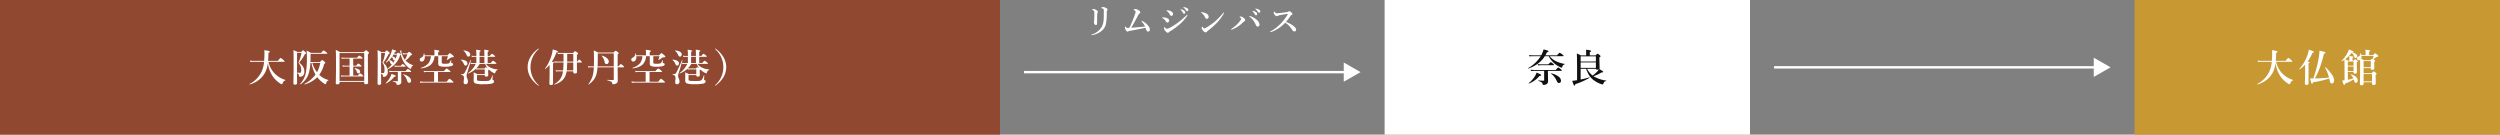 <svg xmlns="http://www.w3.org/2000/svg" width="1040" height="56" viewBox="0 0 1040 56">
  <rect x="0" y="0" width="1040" height="56" fill="#808080" stroke="none"/>
  <g id="グループ_7208" data-name="グループ 7208" transform="translate(-440 -2598)">
    <path id="パス_13549" data-name="パス 13549" d="M0,0H416V56H0Z" transform="translate(440 2598)" fill="#914831"/>
    <path id="パス_13550" data-name="パス 13550" d="M-96.558-7.891a12.973,12.973,0,0,1-.828,3.352A9.536,9.536,0,0,1-98.816-2.2a10.552,10.552,0,0,1-5.266,3.328q-.039.008-.086-.043a.155.155,0,0,1-.047-.105.053.053,0,0,1,.023-.047A11.041,11.041,0,0,0-99.042-4.5a13.137,13.137,0,0,0,.9-3.8H-102.4a13.756,13.756,0,0,0-1.453.094l-.18-.586a12.131,12.131,0,0,0,1.664.125h4.258q.125-1.414.125-2.961,0-.617-.062-1.484a15.105,15.105,0,0,1,1.914.328q.352.109.352.328t-.555.461a32.407,32.407,0,0,1-.141,3.328H-92.4q.945-1.234,1.148-1.234a4.651,4.651,0,0,1,1.156.867q.492.43.492.57,0,.164-.2.164h-6.516a10.082,10.082,0,0,0,2.984,5.281A10.537,10.537,0,0,0-89.323-.766a.078.078,0,0,1,.055.086.108.108,0,0,1-.07.117A1.855,1.855,0,0,0-90.456.719q-.094.32-.242.32a2.143,2.143,0,0,1-.992-.477,11.275,11.275,0,0,1-2.594-2.453A12.55,12.55,0,0,1-96.558-7.891Zm12.116,4.359v1.273l.031,2.82q0,.656-.883.656-.656,0-.656-.578.1-3.328.1-8.867,0-3.7-.094-4.906.688.273,1.664.734h1.625q.563-.672.742-.672.164,0,.875.672.367.344.367.508,0,.266-.492.422a17.844,17.844,0,0,1-2.383,3.516,6.87,6.87,0,0,1,1.758,1.93A4.013,4.013,0,0,1-81.4-4.172a2.186,2.186,0,0,1-.562,1.648,1.7,1.7,0,0,1-1.258.445q-.219,0-.281-.086a.892.892,0,0,1-.094-.328,1.5,1.5,0,0,0-.242-.711A1.224,1.224,0,0,0-84.442-3.531Zm0-.227q1.148.047,1.227.047a.457.457,0,0,0,.336-.109,1.56,1.56,0,0,0,.18-.93,4.713,4.713,0,0,0-.281-1.742,5.688,5.688,0,0,0-.883-1.4,17.036,17.036,0,0,0,1.3-4.141h-1.875Zm8.414,1.867A11.382,11.382,0,0,1-81.255,1.1q-.117.023-.117-.156a.061.061,0,0,1,.023-.055,12.789,12.789,0,0,0,4.586-3.852,15.188,15.188,0,0,1-1.648-4.883h-.469a19.145,19.145,0,0,1-.656,4.258A8.129,8.129,0,0,1-80.958-.82a8.387,8.387,0,0,1-2.07,1.914.087.087,0,0,1-.039.008q-.133,0-.133-.125a.069.069,0,0,1,.008-.031,9.449,9.449,0,0,0,2.461-4.836,36.444,36.444,0,0,0,.4-6.3q0-1.1-.109-2.734a13.208,13.208,0,0,1,1.8.93h4.2q.875-1.023,1.055-1.023a3.687,3.687,0,0,1,1.086.7q.461.367.461.531t-.234.156H-78.8v.414q0,1.813-.062,3.008h3.984q.727-.828.9-.828a3.18,3.18,0,0,1,.945.672q.367.3.367.508,0,.188-.5.461A12.128,12.128,0,0,1-75.2-2.883,8.331,8.331,0,0,0-71.4-.734q.047.008.047.07a.128.128,0,0,1-.078.133A1.376,1.376,0,0,0-72-.117a4.328,4.328,0,0,0-.359.852q-.094.289-.242.289a2.235,2.235,0,0,1-.875-.484A11.606,11.606,0,0,1-76.028-1.891Zm-2.062-5.953A11.731,11.731,0,0,0-76.13-3.953a11.84,11.84,0,0,0,1.352-3.891Zm15.514,5.3V-6.32H-64.42a6.127,6.127,0,0,0-.969.094l-.18-.586a5.37,5.37,0,0,0,1.1.125h1.891v-2.93H-64.8a7.18,7.18,0,0,0-1.023.094L-66-10.109a6.194,6.194,0,0,0,1.18.125h5.336q.75-.883.945-.883a3.388,3.388,0,0,1,.992.625q.414.328.414.469,0,.156-.211.156h-3.727v2.93h1.281q.633-.883.844-.883a3.108,3.108,0,0,1,.93.609q.4.328.4.484t-.2.156h-3.25v3.773h1.984q.648-.945.867-.945a3.145,3.145,0,0,1,.961.672q.4.328.4.484t-.211.156h-7.984a6.16,6.16,0,0,0-.977.094l-.18-.586a5.58,5.58,0,0,0,1.133.125Zm4.383-1.687a.76.76,0,0,1-.234.57.658.658,0,0,1-.484.2.507.507,0,0,1-.375-.133,1.4,1.4,0,0,1-.219-.43,3.7,3.7,0,0,0-1.016-1.516.068.068,0,0,1-.023-.047q0-.07.086-.07h.023Q-58.194-5.266-58.194-4.234ZM-66.748.047v.4q0,.641-.93.641-.641,0-.641-.531.1-3.039.1-8.281,0-3.227-.086-5.508a15.427,15.427,0,0,1,1.8.93h9.844q.727-.812.9-.812t.914.641q.367.344.367.492,0,.227-.477.508v1.953q0,5.813.094,9.891,0,.656-.961.656-.656,0-.656-.516V.047ZM-56.483-.32V-11.937H-66.748V-.32Zm7.022-3.039v1.633l.016,2.352q0,.687-.859.688-.625,0-.625-.594l.063-8.125q0-4.047-.062-5.766,1.047.508,1.563.82h1.492q.609-.687.781-.687t.867.672q.352.352.352.508,0,.2-.5.391a18.975,18.975,0,0,1-2.156,3.516,6.083,6.083,0,0,1,1.7,2.594A11.462,11.462,0,0,0-44.883-7.3a.5.5,0,0,1-.211.047.364.364,0,0,1-.312-.117,2.364,2.364,0,0,1-.211-.539,2.694,2.694,0,0,0-.594-.961q-.5.453-1.125.938a.06.06,0,0,1-.023.008q-.117,0-.117-.148a.087.087,0,0,1,.008-.039,12.349,12.349,0,0,0,2.18-3.875,8.944,8.944,0,0,0,.391-1.453,13.729,13.729,0,0,1,1.492.445q.266.109.266.227,0,.242-.516.289-.422.8-.445.844h1.188q.461-.477.6-.477a2.619,2.619,0,0,1,.719.477q.289.227.289.367,0,.125-.281.336a9.344,9.344,0,0,1-5.062,5.719.253.253,0,0,1-.1.039h-.039A5.468,5.468,0,0,1-46.68-4a2.06,2.06,0,0,1-.578,1.523,1.585,1.585,0,0,1-1.133.445q-.3,0-.32-.352a1.182,1.182,0,0,0-.2-.617A1.459,1.459,0,0,0-49.461-3.359Zm0-.273q.32.031.781.031A.682.682,0,0,0-48.3-3.7q.273-.234.273-1.3a5.189,5.189,0,0,0-.242-1.7,4,4,0,0,0-.664-1.187A16.252,16.252,0,0,0-47.8-11.984h-1.664Zm5.148-7.633-.477.75q1.3.273,1.3.977v.063a7.607,7.607,0,0,0,.625-1.789ZM-46.07-8.992q1.523.266,1.523,1.117a.786.786,0,0,1-.016.18,12.178,12.178,0,0,0,.844-1.344.508.508,0,0,1-.32.109.358.358,0,0,1-.3-.117,1.636,1.636,0,0,1-.2-.461,2.812,2.812,0,0,0-.4-.8A11.376,11.376,0,0,1-46.07-8.992Zm4.984,4.914v2.414l.031,1.742a1.11,1.11,0,0,1-.289.82,1.746,1.746,0,0,1-1.281.414.412.412,0,0,1-.32-.094A1.637,1.637,0,0,1-43.1.8a.858.858,0,0,0-.43-.539A5.417,5.417,0,0,0-44.57-.094q-.063-.016-.062-.109t.063-.1q1.211.094,1.867.094.211,0,.211-.172v-3.7h-2.047a12.978,12.978,0,0,0-1.406.094l-.18-.586a10.962,10.962,0,0,0,1.586.125h5.3q.711-.867.906-.867a3.3,3.3,0,0,1,.977.609q.414.32.414.469t-.2.156Zm1.789-4.75a7.8,7.8,0,0,0,3.133,1.961.075.075,0,0,1,.047.07.111.111,0,0,1-.078.109,1.236,1.236,0,0,0-.5.367,2.45,2.45,0,0,0-.25.656q-.086.3-.227.3a1.5,1.5,0,0,1-.672-.352,9,9,0,0,1-2.383-2.8,10.866,10.866,0,0,1-1.2-3.727.57.57,0,0,0-.164-.352A.31.31,0,0,1-41.7-12.8q0-.055.2-.109a1.419,1.419,0,0,1,.359-.047q.227,0,.227.094a.619.619,0,0,1-.062.164.363.363,0,0,0-.062.188,1.7,1.7,0,0,0,.063.438,8.785,8.785,0,0,0,.531,1.43,8.191,8.191,0,0,0,.633,1.18,3.145,3.145,0,0,0,.242.3,7.744,7.744,0,0,0,1.023-2.266h-.844a4.026,4.026,0,0,0-.961.125l-.18-.625a5.3,5.3,0,0,0,1.141.133h.844q.586-.641.75-.641.188,0,.852.594.352.328.352.477,0,.211-.609.445A8.442,8.442,0,0,1-39.3-8.828Zm0,2.414q0,.156-.211.156h-3.055a9.478,9.478,0,0,0-1.18.094l-.18-.586a7.524,7.524,0,0,0,1.313.125H-41.3q.617-.734.813-.734a2.111,2.111,0,0,1,.82.523Q-39.3-6.516-39.3-6.414Zm2.3,5.969a.935.935,0,0,1-.25.68.72.72,0,0,1-.539.227.642.642,0,0,1-.508-.2,1.918,1.918,0,0,1-.3-.609A6.954,6.954,0,0,0-39.3-1.914a5.687,5.687,0,0,0-.93-1.062.053.053,0,0,1-.023-.047.083.083,0,0,1,.094-.094h.016a6.369,6.369,0,0,1,2.414,1.258A1.956,1.956,0,0,1-36.992-.445Zm-6.336-1.969a.227.227,0,0,1-.156.227,1.916,1.916,0,0,1-.5.109,9.694,9.694,0,0,1-3.422,2.8.023.023,0,0,1-.016.008q-.117,0-.117-.141a.053.053,0,0,1,.016-.039,10.321,10.321,0,0,0,1.859-2.477,5.674,5.674,0,0,0,.523-1.3Q-43.328-2.68-43.328-2.414Zm17.6-8.578h3.93q.773-.9.945-.9a4,4,0,0,1,1.141.82q.492.438.492.594a.249.249,0,0,1-.18.258,2.554,2.554,0,0,1-.617.078,1.213,1.213,0,0,0-.656.273,12.041,12.041,0,0,1-1.344.813.1.1,0,0,1-.055.016q-.094,0-.094-.062a.069.069,0,0,1,.008-.031,5.7,5.7,0,0,0,.477-1.492h-2.547v2.609a.429.429,0,0,0,.3.453,4.128,4.128,0,0,0,1.055.086,5.034,5.034,0,0,0,1.617-.172.731.731,0,0,0,.352-.328q.117-.2.461-.961a.08.08,0,0,1,.078-.055q.07,0,.07.063v.883q0,.156.07.2a1.234,1.234,0,0,0,.344.133.465.465,0,0,1,.383.492q0,.5-.867.734a8.942,8.942,0,0,1-2.4.242,6.158,6.158,0,0,1-2.445-.3,1.124,1.124,0,0,1-.477-1.078v-3.008h-1.555a5.191,5.191,0,0,1-1.687,3.711A7.847,7.847,0,0,1-32.83-5.57q-.1.023-.1-.141a.067.067,0,0,1,.039-.07,6.62,6.62,0,0,0,3.156-1.937,5.582,5.582,0,0,0,.984-2.906H-31.3q.016.164.016.3a2.457,2.457,0,0,1-.391,1.469,1.051,1.051,0,0,1-.883.469.779.779,0,0,1-.617-.258.822.822,0,0,1-.2-.57.811.811,0,0,1,.516-.766,2.118,2.118,0,0,0,.883-.719A2.734,2.734,0,0,0-31.7-11.75a.09.09,0,0,1,.1-.07.061.061,0,0,1,.07.055,4.544,4.544,0,0,1,.18.773h4.078v-1.3a7.988,7.988,0,0,0-.078-.992q2.141.2,2.141.516,0,.2-.523.445ZM-27.408,0V-4.047h-3.086a8.322,8.322,0,0,0-1.109.094l-.172-.586a6.37,6.37,0,0,0,1.219.125h7.211q.984-1.1,1.172-1.1a4.013,4.013,0,0,1,1.094.766q.477.391.477.547t-.211.156h-4.977V0h3.617q.945-1.234,1.148-1.234a4.65,4.65,0,0,1,1.156.852q.508.445.508.586,0,.164-.2.164H-31.7A13.757,13.757,0,0,0-33.15.461l-.18-.586A12.132,12.132,0,0,0-31.666,0ZM-5.847-7.422A4.563,4.563,0,0,0-3.909-5.859,7.49,7.49,0,0,0-1-5.125q.062,0,.063.078a.1.1,0,0,1-.062.1A1.674,1.674,0,0,0-1.941-3.8q-.078.3-.273.3a1.376,1.376,0,0,1-.477-.18,7.417,7.417,0,0,1-1.937-1.4,1.017,1.017,0,0,1-.3.32V-4.4l.047,1.727q0,.531-.867.531-.594,0-.594-.484v-.156H-9.566v1.8a.555.555,0,0,0,.148.453,1.752,1.752,0,0,0,.828.18Q-8.058-.3-6.534-.3A14.589,14.589,0,0,0-5.073-.352a1.737,1.737,0,0,0,.711-.211A1.736,1.736,0,0,0-3.722-1.3a9.169,9.169,0,0,0,.508-1.328q.016-.039.078-.039.117,0,.117.086-.008.18-.039.617-.055.883-.055.984,0,.2.258.289a.552.552,0,0,1,.383.531q0,.664-.914.93a15.781,15.781,0,0,1-3.562.258A9.894,9.894,0,0,1-10.323.68a1.269,1.269,0,0,1-.633-1.273l.031-2.031q0-.828-.047-1.266a12.482,12.482,0,0,1,1.547.742h3.078V-5.141H-9.058A2.433,2.433,0,0,0-9.839-5l-.125-.461a9.262,9.262,0,0,1-3.25,2.016.032.032,0,0,1-.023.008q-.109,0-.109-.117a.053.053,0,0,1,.023-.047,8.955,8.955,0,0,0,1.984-1.836A9.027,9.027,0,0,0-10.1-7.422h-1.18a4.837,4.837,0,0,0-.852.094l-.172-.586a4,4,0,0,0,.953.125h1.508v-2.578h-1.055a4.385,4.385,0,0,0-.8.094l-.172-.586a3.729,3.729,0,0,0,.914.125h1.117v-.883a12.562,12.562,0,0,0-.125-1.7q1.937.2,1.938.5,0,.164-.469.383v1.7H-6.5v-1.039q0-.461-.062-1.539a8.531,8.531,0,0,1,1.664.258q.234.086.234.227,0,.164-.461.383v1.711h.867q.727-.883.922-.883a3.108,3.108,0,0,1,.93.609q.4.328.4.484t-.2.156H-5.128v2.578h1.266q.773-.945.977-.945a3.246,3.246,0,0,1,.977.672q.414.344.414.484,0,.156-.211.156Zm-.344,0H-8.433A9.919,9.919,0,0,1-9.839-5.586a3.9,3.9,0,0,0,.781.078h2.586q.352-.523.539-.523a2.239,2.239,0,0,1,.758.367A6.938,6.938,0,0,1-6.191-7.422ZM-6.5-10.367H-8.5v2.578H-6.5Zm-5.906-.977a.924.924,0,0,1-.258.7.644.644,0,0,1-.461.188.628.628,0,0,1-.531-.234,4.548,4.548,0,0,1-.383-.742,4.131,4.131,0,0,0-1.141-1.445.063.063,0,0,1-.031-.047q0-.078.094-.078a4.227,4.227,0,0,1,2.086.594A1.254,1.254,0,0,1-12.409-11.344ZM-13.55-7.586a.882.882,0,0,1-.25.664.735.735,0,0,1-.531.2.578.578,0,0,1-.477-.242,3.7,3.7,0,0,1-.359-.7,3.869,3.869,0,0,0-1.1-1.414.05.05,0,0,1-.031-.047q0-.078.094-.078Q-13.55-8.977-13.55-7.586Zm1.461-1.266q-1.07,3.742-1.6,5.3a3.519,3.519,0,0,0-.227,1.008,3.485,3.485,0,0,0,.3,1.219,3.592,3.592,0,0,1,.3,1.219,1.156,1.156,0,0,1-.328.867.964.964,0,0,1-.711.281q-.766,0-.766-.812a7,7,0,0,1,.078-.93,4.747,4.747,0,0,0,.047-.656,1.864,1.864,0,0,0-.219-1.086,2.475,2.475,0,0,0-.945-.531q-.039-.016-.039-.094,0-.164.094-.148a4.886,4.886,0,0,0,.539.031.884.884,0,0,0,.773-.4,57.915,57.915,0,0,0,2.5-5.359q.016-.039.047-.039a.152.152,0,0,1,.078.031Q-12.081-8.906-12.089-8.852ZM16.05-13.789q.109,0,.109.094a.22.22,0,0,1-.078.148,9.925,9.925,0,0,0-3.391,7.469,9.812,9.812,0,0,0,3.328,7.406q.141.148.141.211,0,.094-.078.094a.413.413,0,0,1-.211-.094,11.107,11.107,0,0,1-3.219-3.445A8.151,8.151,0,0,1,11.5-6.078a8.151,8.151,0,0,1,1.148-4.172,11.2,11.2,0,0,1,3.234-3.461A.546.546,0,0,1,16.05-13.789Zm4.584,6.766A12.569,12.569,0,0,1,18.9-5.352a.087.087,0,0,1-.039.008q-.133,0-.133-.125a.069.069,0,0,1,.008-.031,14.885,14.885,0,0,0,1.82-3.109,18.387,18.387,0,0,0,1.1-3.172,15.162,15.162,0,0,0,.289-1.656q2.125.563,2.125.875,0,.258-.578.367A19.759,19.759,0,0,1,21.6-8.32a3.085,3.085,0,0,1,.727.164.18.18,0,0,1,.117.172q0,.18-.383.367v8.3q0,.672-.828.672-.688,0-.687-.578.094-2.8.094-4.234Zm7.1,2.688A9.569,9.569,0,0,1,27.4-2.977a5.61,5.61,0,0,1-1.711,2.6A8.619,8.619,0,0,1,22.7,1.172h-.016q-.1,0-.1-.125A.061.061,0,0,1,22.6.992a7.714,7.714,0,0,0,2.6-2.359A7.571,7.571,0,0,0,26.2-4.336H24.166a4.033,4.033,0,0,0-.859.109l-.18-.586a5.338,5.338,0,0,0,1.008.109h2.109q.109-.789.18-3.3H23.814a7.309,7.309,0,0,0-1.055.094l-.18-.586a6.7,6.7,0,0,0,1.234.125h2.609V-11.6H25.1a4.346,4.346,0,0,0-.992.125l-.18-.633a4.814,4.814,0,0,0,1.141.141h5.344q.664-.75.836-.75a2.8,2.8,0,0,1,.9.578q.367.3.367.461,0,.117-.516.523v2.789h.164q.563-.852.781-.852.156,0,.766.594.32.32.32.469t-.2.156H31.994q.008,1.133.031,2.625.016,1.055.016,1.281,0,.656-.836.656a.817.817,0,0,1-.578-.156.621.621,0,0,1-.141-.453v-.289Zm.047-.367h2.7V-8H27.947Q27.908-5.672,27.783-4.7Zm.164-3.664h2.539V-11.6H27.962Q27.962-9.437,27.947-8.367Zm17.3-.047a1.11,1.11,0,0,1-.3.8.852.852,0,0,1-.633.273q-.57,0-.75-.719a5.794,5.794,0,0,0-1.234-2.656.139.139,0,0,1-.016-.062.076.076,0,0,1,.086-.086h.016a5.339,5.339,0,0,1,2.156,1.141A1.8,1.8,0,0,1,45.25-8.414ZM48.945-6q.008,2.281.031,3.938.016,1.188.016,1.422a2.014,2.014,0,0,1-.156.914,1.2,1.2,0,0,1-.516.445,2.509,2.509,0,0,1-1.2.32q-.258,0-.328-.086a.926.926,0,0,1-.1-.344A.93.93,0,0,0,46.133-.1a9.57,9.57,0,0,0-1.492-.492q-.063-.008-.062-.1t.063-.1Q46.07-.7,46.9-.7a.762.762,0,0,0,.367-.055q.063-.047.063-.219V-6H40.562a17.572,17.572,0,0,1-.3,2.3A7.064,7.064,0,0,1,38.992-.8a10.716,10.716,0,0,1-2.086,1.945.087.087,0,0,1-.039.008q-.117,0-.117-.109a.069.069,0,0,1,.008-.031,12.349,12.349,0,0,0,1.516-2.672A11.348,11.348,0,0,0,38.914-4.4q.07-.523.125-1.6H37.758a7.18,7.18,0,0,0-1.023.094l-.172-.586a5.876,5.876,0,0,0,1.164.125h1.328q.047-1.172.047-2.672,0-2.508-.094-4,.9.43,1.8.9H47.2q.75-.75.906-.75a2.69,2.69,0,0,1,.9.578q.367.3.367.461t-.43.461v5.023h.289q.828-.977,1.023-.977a3.279,3.279,0,0,1,.961.688q.4.352.4.5T51.406-6Zm-8.352-.367h6.734v-5.406H40.687v.719Q40.687-7.937,40.594-6.367Zm21.678-4.625H66.2q.773-.9.945-.9a4,4,0,0,1,1.141.82q.492.438.492.594a.249.249,0,0,1-.18.258,2.554,2.554,0,0,1-.617.078,1.213,1.213,0,0,0-.656.273,12.041,12.041,0,0,1-1.344.813.1.1,0,0,1-.055.016q-.094,0-.094-.062a.069.069,0,0,1,.008-.031,5.7,5.7,0,0,0,.477-1.492H63.772v2.609a.429.429,0,0,0,.3.453,4.128,4.128,0,0,0,1.055.086,5.034,5.034,0,0,0,1.617-.172.731.731,0,0,0,.352-.328q.117-.2.461-.961a.08.08,0,0,1,.078-.055q.07,0,.07.063v.883q0,.156.07.2a1.235,1.235,0,0,0,.344.133.465.465,0,0,1,.383.492q0,.5-.867.734a8.942,8.942,0,0,1-2.4.242,6.158,6.158,0,0,1-2.445-.3,1.124,1.124,0,0,1-.477-1.078v-3.008H60.764a5.191,5.191,0,0,1-1.687,3.711A7.847,7.847,0,0,1,55.17-5.57q-.1.023-.1-.141a.067.067,0,0,1,.039-.07,6.62,6.62,0,0,0,3.156-1.937,5.582,5.582,0,0,0,.984-2.906H56.7q.016.164.016.3a2.457,2.457,0,0,1-.391,1.469,1.051,1.051,0,0,1-.883.469.779.779,0,0,1-.617-.258.822.822,0,0,1-.2-.57.811.811,0,0,1,.516-.766,2.118,2.118,0,0,0,.883-.719A2.734,2.734,0,0,0,56.3-11.75a.09.09,0,0,1,.1-.07.061.061,0,0,1,.07.055,4.544,4.544,0,0,1,.18.773h4.078v-1.3a7.989,7.989,0,0,0-.078-.992q2.141.2,2.141.516,0,.2-.523.445ZM60.592,0V-4.047H57.506a8.322,8.322,0,0,0-1.109.094l-.172-.586a6.37,6.37,0,0,0,1.219.125h7.211q.984-1.1,1.172-1.1a4.013,4.013,0,0,1,1.094.766q.477.391.477.547t-.211.156H62.209V0h3.617q.945-1.234,1.148-1.234a4.65,4.65,0,0,1,1.156.852q.508.445.508.586,0,.164-.2.164H56.3A13.757,13.757,0,0,0,54.85.461l-.18-.586A12.132,12.132,0,0,0,56.334,0ZM82.153-7.422a4.563,4.563,0,0,0,1.938,1.563A7.49,7.49,0,0,0,87-5.125q.062,0,.063.078a.1.1,0,0,1-.062.1A1.674,1.674,0,0,0,86.059-3.8q-.078.3-.273.3a1.376,1.376,0,0,1-.477-.18,7.417,7.417,0,0,1-1.937-1.4,1.017,1.017,0,0,1-.3.32V-4.4l.047,1.727q0,.531-.867.531-.594,0-.594-.484v-.156H78.434v1.8a.555.555,0,0,0,.148.453,1.752,1.752,0,0,0,.828.18q.531.039,2.055.039a14.589,14.589,0,0,0,1.461-.047,1.737,1.737,0,0,0,.711-.211,1.736,1.736,0,0,0,.641-.742,9.169,9.169,0,0,0,.508-1.328q.016-.039.078-.039.117,0,.117.086-.008.18-.039.617-.055.883-.055.984,0,.2.258.289a.552.552,0,0,1,.383.531q0,.664-.914.93a15.781,15.781,0,0,1-3.562.258A9.894,9.894,0,0,1,77.677.68a1.269,1.269,0,0,1-.633-1.273l.031-2.031q0-.828-.047-1.266a12.482,12.482,0,0,1,1.547.742h3.078V-5.141H78.942A2.433,2.433,0,0,0,78.161-5l-.125-.461a9.262,9.262,0,0,1-3.25,2.016.032.032,0,0,1-.023.008q-.109,0-.109-.117a.053.053,0,0,1,.023-.047,8.955,8.955,0,0,0,1.984-1.836A9.027,9.027,0,0,0,77.9-7.422h-1.18a4.837,4.837,0,0,0-.852.094L75.7-7.914a4,4,0,0,0,.953.125h1.508v-2.578H77.106a4.385,4.385,0,0,0-.8.094l-.172-.586a3.729,3.729,0,0,0,.914.125h1.117v-.883a12.562,12.562,0,0,0-.125-1.7q1.937.2,1.938.5,0,.164-.469.383v1.7H81.5v-1.039q0-.461-.062-1.539a8.531,8.531,0,0,1,1.664.258q.234.086.234.227,0,.164-.461.383v1.711h.867q.727-.883.922-.883a3.108,3.108,0,0,1,.93.609q.4.328.4.484t-.2.156H82.872v2.578h1.266q.773-.945.977-.945a3.246,3.246,0,0,1,.977.672q.414.344.414.484,0,.156-.211.156Zm-.344,0H79.567a9.918,9.918,0,0,1-1.406,1.836,3.9,3.9,0,0,0,.781.078h2.586q.352-.523.539-.523a2.239,2.239,0,0,1,.758.367A6.938,6.938,0,0,1,81.809-7.422ZM81.5-10.367H79.5v2.578H81.5Zm-5.906-.977a.924.924,0,0,1-.258.7.644.644,0,0,1-.461.188.628.628,0,0,1-.531-.234,4.548,4.548,0,0,1-.383-.742,4.131,4.131,0,0,0-1.141-1.445.063.063,0,0,1-.031-.047q0-.078.094-.078a4.227,4.227,0,0,1,2.086.594A1.254,1.254,0,0,1,75.591-11.344ZM74.45-7.586a.882.882,0,0,1-.25.664.735.735,0,0,1-.531.2.578.578,0,0,1-.477-.242,3.7,3.7,0,0,1-.359-.7,3.869,3.869,0,0,0-1.1-1.414.05.05,0,0,1-.031-.047q0-.078.094-.078Q74.45-8.977,74.45-7.586Zm1.461-1.266q-1.07,3.742-1.6,5.3a3.519,3.519,0,0,0-.227,1.008,3.485,3.485,0,0,0,.3,1.219,3.592,3.592,0,0,1,.3,1.219,1.156,1.156,0,0,1-.328.867.964.964,0,0,1-.711.281q-.766,0-.766-.812a7,7,0,0,1,.078-.93,4.747,4.747,0,0,0,.047-.656,1.864,1.864,0,0,0-.219-1.086,2.475,2.475,0,0,0-.945-.531q-.039-.016-.039-.094,0-.164.094-.148a4.886,4.886,0,0,0,.539.031.884.884,0,0,0,.773-.4,57.915,57.915,0,0,0,2.5-5.359q.016-.039.047-.039a.152.152,0,0,1,.078.031Q75.919-8.906,75.911-8.852ZM89.55-13.789a.546.546,0,0,1,.164.078,11.2,11.2,0,0,1,3.234,3.461A8.151,8.151,0,0,1,94.1-6.078a8.151,8.151,0,0,1-1.148,4.172A11.107,11.107,0,0,1,89.73,1.539a.413.413,0,0,1-.211.094q-.078,0-.078-.094,0-.063.141-.211a9.812,9.812,0,0,0,3.328-7.406,9.925,9.925,0,0,0-3.391-7.469.22.22,0,0,1-.078-.148Q89.441-13.789,89.55-13.789Z" transform="translate(648 2632)" fill="#fff"/>
    <path id="パス_13551" data-name="パス 13551" d="M0,0H152V56H0Z" transform="translate(1016 2598)" fill="#fff"/>
    <path id="パス_13552" data-name="パス 13552" d="M-7.339-10.625A8.01,8.01,0,0,0-4.6-8.484a13.765,13.765,0,0,0,3.477,1.07.078.078,0,0,1,.055.086q0,.094-.07.109a1.359,1.359,0,0,0-.945.977,1.3,1.3,0,0,1-.117.332.178.178,0,0,1-.156.066,2.91,2.91,0,0,1-.781-.3,14.985,14.985,0,0,1-1.75-1.07A9.882,9.882,0,0,1-7.73-10.625H-9.363a11.242,11.242,0,0,1-3.008,3.2A15.437,15.437,0,0,1-16.159-5.5a.032.032,0,0,1-.023.008q-.109,0-.109-.148a.053.053,0,0,1,.023-.047,14.454,14.454,0,0,0,5.2-4.937h-3.359a11.652,11.652,0,0,0-1.312.094l-.172-.586a8.946,8.946,0,0,0,1.438.125h3.617a10.38,10.38,0,0,0,.977-2.445q2.055.453,2.055.75t-.664.445q-.227.516-.641,1.25h4.867q.891-1.055,1.086-1.055a4.327,4.327,0,0,1,1.133.734q.492.391.492.531,0,.156-.2.156Zm-.727,6.109v.9L-8-.211a1.279,1.279,0,0,1-.672,1.219,2.2,2.2,0,0,1-1.234.32.347.347,0,0,1-.3-.133,1.677,1.677,0,0,1-.141-.461Q-10.488.125-12-.3q-.063-.016-.062-.117T-12-.531q1.4.1,2.156.1.211,0,.211-.227V-4.516h-4.047a12.888,12.888,0,0,0-1.391.094l-.18-.586a10.555,10.555,0,0,0,1.555.125h8.859q.875-1.039,1.078-1.039A3.646,3.646,0,0,1-2.722-5.2q.445.383.445.531t-.211.156Zm2.523-2.508q0,.156-.2.156h-5.211a9.514,9.514,0,0,0-1.187.094l-.172-.586a6.987,6.987,0,0,0,1.258.125H-7.87q.8-.9.984-.9a3.068,3.068,0,0,1,.945.625Q-5.542-7.18-5.542-7.023ZM-2.628-.43A.982.982,0,0,1-2.894.3a.786.786,0,0,1-.578.234.671.671,0,0,1-.57-.258A9.811,9.811,0,0,1-4.7-.961,7.256,7.256,0,0,0-6.745-3.344a.084.084,0,0,1-.023-.062q0-.125.1-.1A8,8,0,0,1-3.573-2.094,2.207,2.207,0,0,1-2.628-.43Zm-8.227-2.3q0,.266-.742.352A10.612,10.612,0,0,1-15.9.727a.069.069,0,0,1-.031.008q-.148,0-.148-.133A.045.045,0,0,1-16.066.57a10.626,10.626,0,0,0,2.719-3.1A5.527,5.527,0,0,0-12.784-3.8a15.2,15.2,0,0,1,1.609.727Q-10.855-2.891-10.855-2.734ZM10.9-2.32a6.159,6.159,0,0,0,.563.352A13.763,13.763,0,0,0,16.152-.492q.062.008.063.1t-.062.109a1.459,1.459,0,0,0-.766.352,1.724,1.724,0,0,0-.352.672q-.125.367-.367.367A2.766,2.766,0,0,1,13.847.9,11.177,11.177,0,0,1,11.339-.4,7.719,7.719,0,0,1,9.183-2.508,13.737,13.737,0,0,1,7.808-5.391H5.55V-.93a28.931,28.931,0,0,0,3.586-.906h.016q.1,0,.1.156a.061.061,0,0,1-.023.055A27.5,27.5,0,0,1,3.331.992q-.07.609-.383.609-.164,0-.3-.3-.117-.266-.617-1.672.547-.047,1.18-.141.148-.031.453-.07.266-.039.4-.062V-5.883q0-3.516-.094-5.859a13.892,13.892,0,0,1,1.7.8H7.839v-1.391q0-.344-.062-.977,2.117.2,2.117.531,0,.219-.547.477v1.359h2.422q.641-.719.813-.719a2.6,2.6,0,0,1,.883.578q.367.32.367.477,0,.172-.484.461v.867l.086,3.7a.407.407,0,0,1-.117.313q1.633.9,1.633,1.172,0,.227-.5.227H14.23A15.737,15.737,0,0,1,10.9-2.32Zm-.367-.258a14.829,14.829,0,0,0,1.8-1.547,7.218,7.218,0,0,0,.852-1.023,1.421,1.421,0,0,1-.7.141q-.547,0-.594-.383H8.206A8.409,8.409,0,0,0,10.534-2.578Zm1.359-3.18V-8.047H5.55v2.289Zm0-2.656v-2.164H5.55v2.164Z" transform="translate(1092 2632)" fill="#111"/>
    <path id="パス_13553" data-name="パス 13553" d="M0,0H152V56H0Z" transform="translate(1328 2598)" fill="#c89932"/>
    <path id="パス_13554" data-name="パス 13554" d="M-17.358-7.891a12.973,12.973,0,0,1-.828,3.352A9.536,9.536,0,0,1-19.616-2.2a10.552,10.552,0,0,1-5.266,3.328q-.039.008-.086-.043a.155.155,0,0,1-.047-.105.053.053,0,0,1,.023-.047A11.041,11.041,0,0,0-19.842-4.5a13.137,13.137,0,0,0,.9-3.8H-23.2a13.756,13.756,0,0,0-1.453.094l-.18-.586a12.131,12.131,0,0,0,1.664.125h4.258q.125-1.414.125-2.961,0-.617-.062-1.484a15.105,15.105,0,0,1,1.914.328q.352.109.352.328t-.555.461a32.407,32.407,0,0,1-.141,3.328H-13.2q.945-1.234,1.148-1.234a4.651,4.651,0,0,1,1.156.867q.492.43.492.57,0,.164-.2.164h-6.516a10.082,10.082,0,0,0,2.984,5.281A10.537,10.537,0,0,0-10.123-.766a.078.078,0,0,1,.055.086.108.108,0,0,1-.07.117A1.855,1.855,0,0,0-11.256.719q-.094.32-.242.32a2.143,2.143,0,0,1-.992-.477,11.275,11.275,0,0,1-2.594-2.453A12.55,12.55,0,0,1-17.358-7.891ZM4.977-1.328A44.642,44.642,0,0,1-1.828.227,1.793,1.793,0,0,1-1.992.75a.22.22,0,0,1-.2.1q-.187,0-.312-.359-.109-.32-.516-1.9.617.063.992.063h.352a50.01,50.01,0,0,0,2.3-8.781,26.9,26.9,0,0,0,.289-2.789q1.727.375,2.133.523.336.125.336.313,0,.289-.633.477A48.784,48.784,0,0,1,.992-5.68,34.545,34.545,0,0,1-.992-1.359a55.791,55.791,0,0,0,5.852-.4A18.7,18.7,0,0,0,3.2-5.945a.023.023,0,0,1-.008-.016q0-.117.148-.117a.064.064,0,0,1,.047.016A19.257,19.257,0,0,1,6.242-2.734,4.211,4.211,0,0,1,6.984-.562a1.487,1.487,0,0,1-.3.977.814.814,0,0,1-.648.3A.64.64,0,0,1,5.461.383,3.352,3.352,0,0,1,5.117-.656ZM-5.086-7.1a12.955,12.955,0,0,1-2.3,1.953.053.053,0,0,1-.039.016q-.133,0-.133-.109a.069.069,0,0,1,.008-.031A16.263,16.263,0,0,0-4.32-10.484a12.805,12.805,0,0,0,.781-2.828q2.133.6,2.133.9,0,.25-.609.383A18.821,18.821,0,0,1-4.031-8.367a3.207,3.207,0,0,1,.68.156.2.2,0,0,1,.117.18q0,.18-.414.367v8.3q0,.672-.828.672-.7,0-.7-.578.094-1.75.094-4.242Zm23.428-4h1.742v-1.055a7.607,7.607,0,0,0-.094-1.172q2.016.172,2.016.445,0,.172-.445.438V-11.1h1.68q.6-.734.781-.734a3.026,3.026,0,0,1,.961.656q.4.359.4.508,0,.281-.531.3a1.02,1.02,0,0,0-.4.211q-.5.375-1.133.781.07.039.4.273.352.258.352.43,0,.133-.383.4v.43l.031,2.2q0,.688-.836.688a.657.657,0,0,1-.516-.164.751.751,0,0,1-.117-.477v-.062H19.256v2.109h3.328q.672-.75.844-.75a2.533,2.533,0,0,1,.883.539q.367.3.367.469,0,.117-.414.461v.563l.047,2.93q0,.7-.883.7a.694.694,0,0,1-.539-.164A.714.714,0,0,1,22.756.7V.227h-3.5V.758q0,.719-.852.719-.672,0-.672-.578l.086-7.375q0-1.3-.055-2.594a.944.944,0,0,1-.461.125.656.656,0,0,1-.75-.734.768.768,0,0,1,.516-.758,1.513,1.513,0,0,0,.891-1.422.079.079,0,0,1,.086-.062.091.091,0,0,1,.094.063A4.941,4.941,0,0,1,18.342-11.1Zm.047.367a2.078,2.078,0,0,1,.016.258,2.042,2.042,0,0,1-.172.859,9.374,9.374,0,0,1,1.133.656h2.773q.562-.625.727-.625a.54.54,0,0,1,.242.063q.148-.5.3-1.211Zm.867,7.547V-.141h3.5V-3.187Zm2.992-2.844V-8.594H19.256v2.563ZM12.694-.812A18.863,18.863,0,0,0,15-1.391a5.715,5.715,0,0,0-1.07-1.547.1.1,0,0,1-.016-.055.083.083,0,0,1,.094-.094h.016a4.841,4.841,0,0,1,2.117,1.125A1.884,1.884,0,0,1,16.8-.6a1.173,1.173,0,0,1-.258.8.727.727,0,0,1-.57.258A.453.453,0,0,1,15.608.3a1.594,1.594,0,0,1-.2-.477,6.792,6.792,0,0,0-.258-.8A23.582,23.582,0,0,1,11.506.82q-.063.539-.312.539-.156,0-.32-.391-.156-.359-.516-1.477.031,0,.977-.1V-4.844q0-2.367-.062-4.289a12.164,12.164,0,0,1-1.078.641h-.016q-.109,0-.109-.141a.053.053,0,0,1,.016-.039,15.892,15.892,0,0,0,2.18-2.8,7.8,7.8,0,0,0,.875-1.969q1.383.578,1.672.719.266.141.266.242,0,.219-.562.234a5.346,5.346,0,0,1,1.688.781,1.043,1.043,0,0,1,.414.828.8.8,0,0,1-.219.563.6.6,0,0,1-.437.2.428.428,0,0,1-.359-.141,4.727,4.727,0,0,1-.359-.711,4.334,4.334,0,0,0-.93-1.328,11.9,11.9,0,0,1-2.719,2.688q.461.2,1.164.594h.563v-.977a9.15,9.15,0,0,0-.062-.945q1.8.156,1.8.414,0,.156-.414.352v1.156H15q.531-.578.7-.578a2.1,2.1,0,0,1,.8.484q.32.25.32.414,0,.148-.383.414v.625l.031,3.453q0,.609-.781.609a.676.676,0,0,1-.5-.133.593.593,0,0,1-.109-.406v-.227H12.694Zm2.383-5.875V-8.4H12.694v1.711Zm-2.383.367v1.844h2.383V-6.32Z" transform="translate(1404 2632)" fill="#fff"/>
    <path id="パス_12685" data-name="パス 12685" d="M-3740.938,12067.5H-3876v-1h135.061Z" transform="translate(5054 -9441)" fill="#fff"/>
    <path id="パス_13555" data-name="パス 13555" d="M4,0,8,7H0Z" transform="translate(1318 2622) rotate(90)" fill="#fff"/>
    <path id="パス_12685-2" data-name="パス 12685" d="M-3740.938,12067.5H-3876v-1h135.061Z" transform="translate(4742 -9439)" fill="#fff"/>
    <path id="パス_13557" data-name="パス 13557" d="M4,0,8,7H0Z" transform="translate(1006 2624) rotate(90)" fill="#fff"/>
    <path id="パス_13558" data-name="パス 13558" d="M-40.756-8.148a5.3,5.3,0,0,0-.068-1.162q-.1-.26-.69-.533-.15-.075-.15-.137,0-.089.157-.157a.984.984,0,0,1,.444-.109,2.421,2.421,0,0,1,1.053.376q.725.4.725.813a.6.6,0,0,1-.164.39,1,1,0,0,0-.1.479q-.062,1.723-.082,4.006,0,.6-.492.6-.342,0-.622-.506a1.629,1.629,0,0,1-.185-.786,1.314,1.314,0,0,1,.068-.4A3.462,3.462,0,0,0-40.8-5.92Q-40.756-6.72-40.756-8.148Zm3.938-1.285a2.588,2.588,0,0,0-.048-.615.432.432,0,0,0-.191-.267,2.2,2.2,0,0,0-.684-.267q-.157-.034-.157-.1,0-.1.226-.267a.735.735,0,0,1,.417-.123,2.906,2.906,0,0,1,1.2.294q.786.355.786.745a.552.552,0,0,1-.171.4,1.257,1.257,0,0,0-.15.772,22.866,22.866,0,0,1-.349,4.813,5.024,5.024,0,0,1-1.4,2.563A8.271,8.271,0,0,1-41.521.574a1.994,1.994,0,0,1-.267.041q-.185,0-.185-.123,0-.1.2-.171a7.084,7.084,0,0,0,4.143-3.233,7.584,7.584,0,0,0,.759-3.1Q-36.818-6.809-36.818-9.434Zm17.15,6.467A8.361,8.361,0,0,0-20.9-4.86q-.239-.232-.239-.273,0-.171.137-.171a.563.563,0,0,1,.28.082,6.9,6.9,0,0,1,2.6,2.215,2.322,2.322,0,0,1,.479,1.285.85.85,0,0,1-.239.649.772.772,0,0,1-.561.205q-.465,0-.745-.745l-.15-.465a1.893,1.893,0,0,0-.144-.369q-4.307.916-6.494,1.271a1.6,1.6,0,0,0-.629.2.54.54,0,0,1-.335.137q-.294,0-.656-.533A2.7,2.7,0,0,1-27.919-2a1.455,1.455,0,0,1-.123-.472q0-.506.253-.506.075,0,.178.2a.774.774,0,0,0,.28.328.83.83,0,0,0,.369.062q.26,0,.766-.041.246-.451.451-.909,1.23-2.755,1.914-4.806a3.742,3.742,0,0,0,.239-1,.427.427,0,0,0-.171-.349,1.455,1.455,0,0,0-.513-.28q-.144-.048-.144-.144,0-.13.294-.232a1.26,1.26,0,0,1,.451-.089,2.608,2.608,0,0,1,1.313.479,2.179,2.179,0,0,1,.6.479.68.68,0,0,1,.116.4.593.593,0,0,1-.321.485A4.062,4.062,0,0,0-22.82-7.1q-1.271,2.447-2.6,4.635Q-21.275-2.769-19.668-2.967ZM-10.6-9.42q-.144-.1-.144-.185,0-.109.239-.109a3.39,3.39,0,0,1,1.5.321q1,.513,1,1.135a.9.9,0,0,1-.212.629.687.687,0,0,1-.533.226.436.436,0,0,1-.321-.13,2.011,2.011,0,0,1-.267-.39A4.7,4.7,0,0,0-10.6-9.42Zm.923,8.777a.621.621,0,0,1-.506.28q-.383,0-.937-.629a2.215,2.215,0,0,1-.656-1.23.842.842,0,0,1,.082-.369q.062-.137.116-.137t.205.164q.5.561.813.561a2.3,2.3,0,0,0,.841-.28A21.147,21.147,0,0,0-6.285-4.368,39.962,39.962,0,0,0-2.471-7.574q.239-.239.328-.239.137,0,.137.144a.5.5,0,0,1-.1.239A18.558,18.558,0,0,1-5.348-3.794a28.683,28.683,0,0,1-3.9,2.816A1.324,1.324,0,0,0-9.676-.643Zm-2.673-5.8q-.2-.075-.2-.185,0-.137.39-.137a4.657,4.657,0,0,1,1.415.226q1.107.355,1.107,1.073a.908.908,0,0,1-.219.615.648.648,0,0,1-.513.239q-.321,0-.629-.492A3.663,3.663,0,0,0-12.348-6.439Zm7.937-3.63a2.747,2.747,0,0,1,.964.451,1.1,1.1,0,0,1,.52.841.5.5,0,0,1-.13.349.431.431,0,0,1-.335.144.531.531,0,0,1-.472-.321,5.869,5.869,0,0,0-.882-1.237Q-4.9-10-4.9-10.028q0-.1.171-.1A1.013,1.013,0,0,1-4.412-10.069Zm1.135-.937a3.254,3.254,0,0,1,1.114.41.829.829,0,0,1,.506.711.55.55,0,0,1-.144.4.393.393,0,0,1-.287.123.576.576,0,0,1-.52-.308,3.818,3.818,0,0,0-.978-1.094q-.171-.123-.171-.171,0-.109.116-.109A1.732,1.732,0,0,1-3.277-11.006ZM4.986-2.181a1.7,1.7,0,0,0,.711-.28A26.667,26.667,0,0,0,9.58-5.209a30.855,30.855,0,0,0,3.288-3.418q.1-.123.178-.123.144,0,.144.123a.513.513,0,0,1-.082.239A19.588,19.588,0,0,1,10.2-4.464,33.215,33.215,0,0,1,6.456-1.189a1.828,1.828,0,0,0-.362.335.71.71,0,0,1-.561.335,1.324,1.324,0,0,1-.854-.533,2.326,2.326,0,0,1-.786-1.3q0-.533.226-.533.062,0,.219.185Q4.836-2.181,4.986-2.181Zm-1.237-6.5a.163.163,0,0,1-.1-.144q0-.109.137-.109t.267.014a4.964,4.964,0,0,1,1.784.561,1.575,1.575,0,0,1,.964,1.4.777.777,0,0,1-.246.6.754.754,0,0,1-.513.185.715.715,0,0,1-.684-.52,4.982,4.982,0,0,0-.588-1A3.652,3.652,0,0,0,3.749-8.682ZM23.811-7.335a1.433,1.433,0,0,1,.465.109A7.216,7.216,0,0,1,26.744-5.8,3.054,3.054,0,0,1,27.96-3.862a1.056,1.056,0,0,1-.2.67.642.642,0,0,1-.533.253.684.684,0,0,1-.588-.294,4.968,4.968,0,0,1-.28-.547,9.064,9.064,0,0,0-1.1-1.859,7.283,7.283,0,0,0-1.333-1.319q-.253-.185-.253-.267Q23.674-7.335,23.811-7.335Zm-3.637.2a2.1,2.1,0,0,1,1.073.492q.759.533.759,1a.53.53,0,0,1-.321.485,3,3,0,0,0-.656.52,13.784,13.784,0,0,1-1.654,1.4,11.764,11.764,0,0,1-2.55,1.408,1.715,1.715,0,0,1-.54.157q-.185,0-.185-.123,0-.068.308-.28a16.2,16.2,0,0,0,2.181-1.777,12.355,12.355,0,0,0,1.36-1.579,1.642,1.642,0,0,0,.362-.759q0-.232-.52-.588-.137-.089-.137-.15t.205-.144A.892.892,0,0,1,20.174-7.137ZM25.506-9.42a2.827,2.827,0,0,1,.964.444,1.1,1.1,0,0,1,.52.841.5.5,0,0,1-.13.349.423.423,0,0,1-.328.144.535.535,0,0,1-.479-.321,5.846,5.846,0,0,0-.875-1.23q-.157-.157-.157-.185,0-.1.164-.1A1.013,1.013,0,0,1,25.506-9.42Zm1.148-.943a3.325,3.325,0,0,1,1.121.41.829.829,0,0,1,.506.711.55.55,0,0,1-.144.4.393.393,0,0,1-.287.123.576.576,0,0,1-.52-.308,3.818,3.818,0,0,0-.978-1.094q-.171-.123-.171-.171a.1.1,0,0,1,.109-.109A1.667,1.667,0,0,1,26.655-10.363ZM38.979-4.9q.9.369,1.688.786a8.438,8.438,0,0,1,1.347.854q1.176.9,1.176,1.593a.781.781,0,0,1-.212.567.58.58,0,0,1-.431.191.986.986,0,0,1-.868-.479,13.143,13.143,0,0,0-1.627-2.085,9.6,9.6,0,0,0-1.395-1.08A16.116,16.116,0,0,1,35.226-1.8,12.224,12.224,0,0,1,32.833-.7a.981.981,0,0,1-.314.068q-.137,0-.137-.123a.163.163,0,0,1,.1-.157A16.136,16.136,0,0,0,34.85-2.454a22.8,22.8,0,0,0,2.017-1.839A23.467,23.467,0,0,0,39.71-8a.423.423,0,0,0,.082-.164q0-.048-.1-.048a.748.748,0,0,0-.089.007q-1.572.178-3.35.554a2.147,2.147,0,0,0-.643.226,1.043,1.043,0,0,1-.492.15q-.41,0-.937-.656a1.421,1.421,0,0,1-.294-.9q0-.362.185-.362.048,0,.191.171a2.194,2.194,0,0,0,.506.444,1.016,1.016,0,0,0,.465.089q.239,0,1.06-.082,1.367-.15,3.083-.4a1.127,1.127,0,0,0,.561-.205.576.576,0,0,1,.4-.157,1.28,1.28,0,0,1,.745.376q.588.513.588.786t-.465.417a.928.928,0,0,0-.335.342A26.73,26.73,0,0,1,38.979-4.9Z" transform="translate(936 2612)" fill="#fff"/>
  </g>
</svg>
